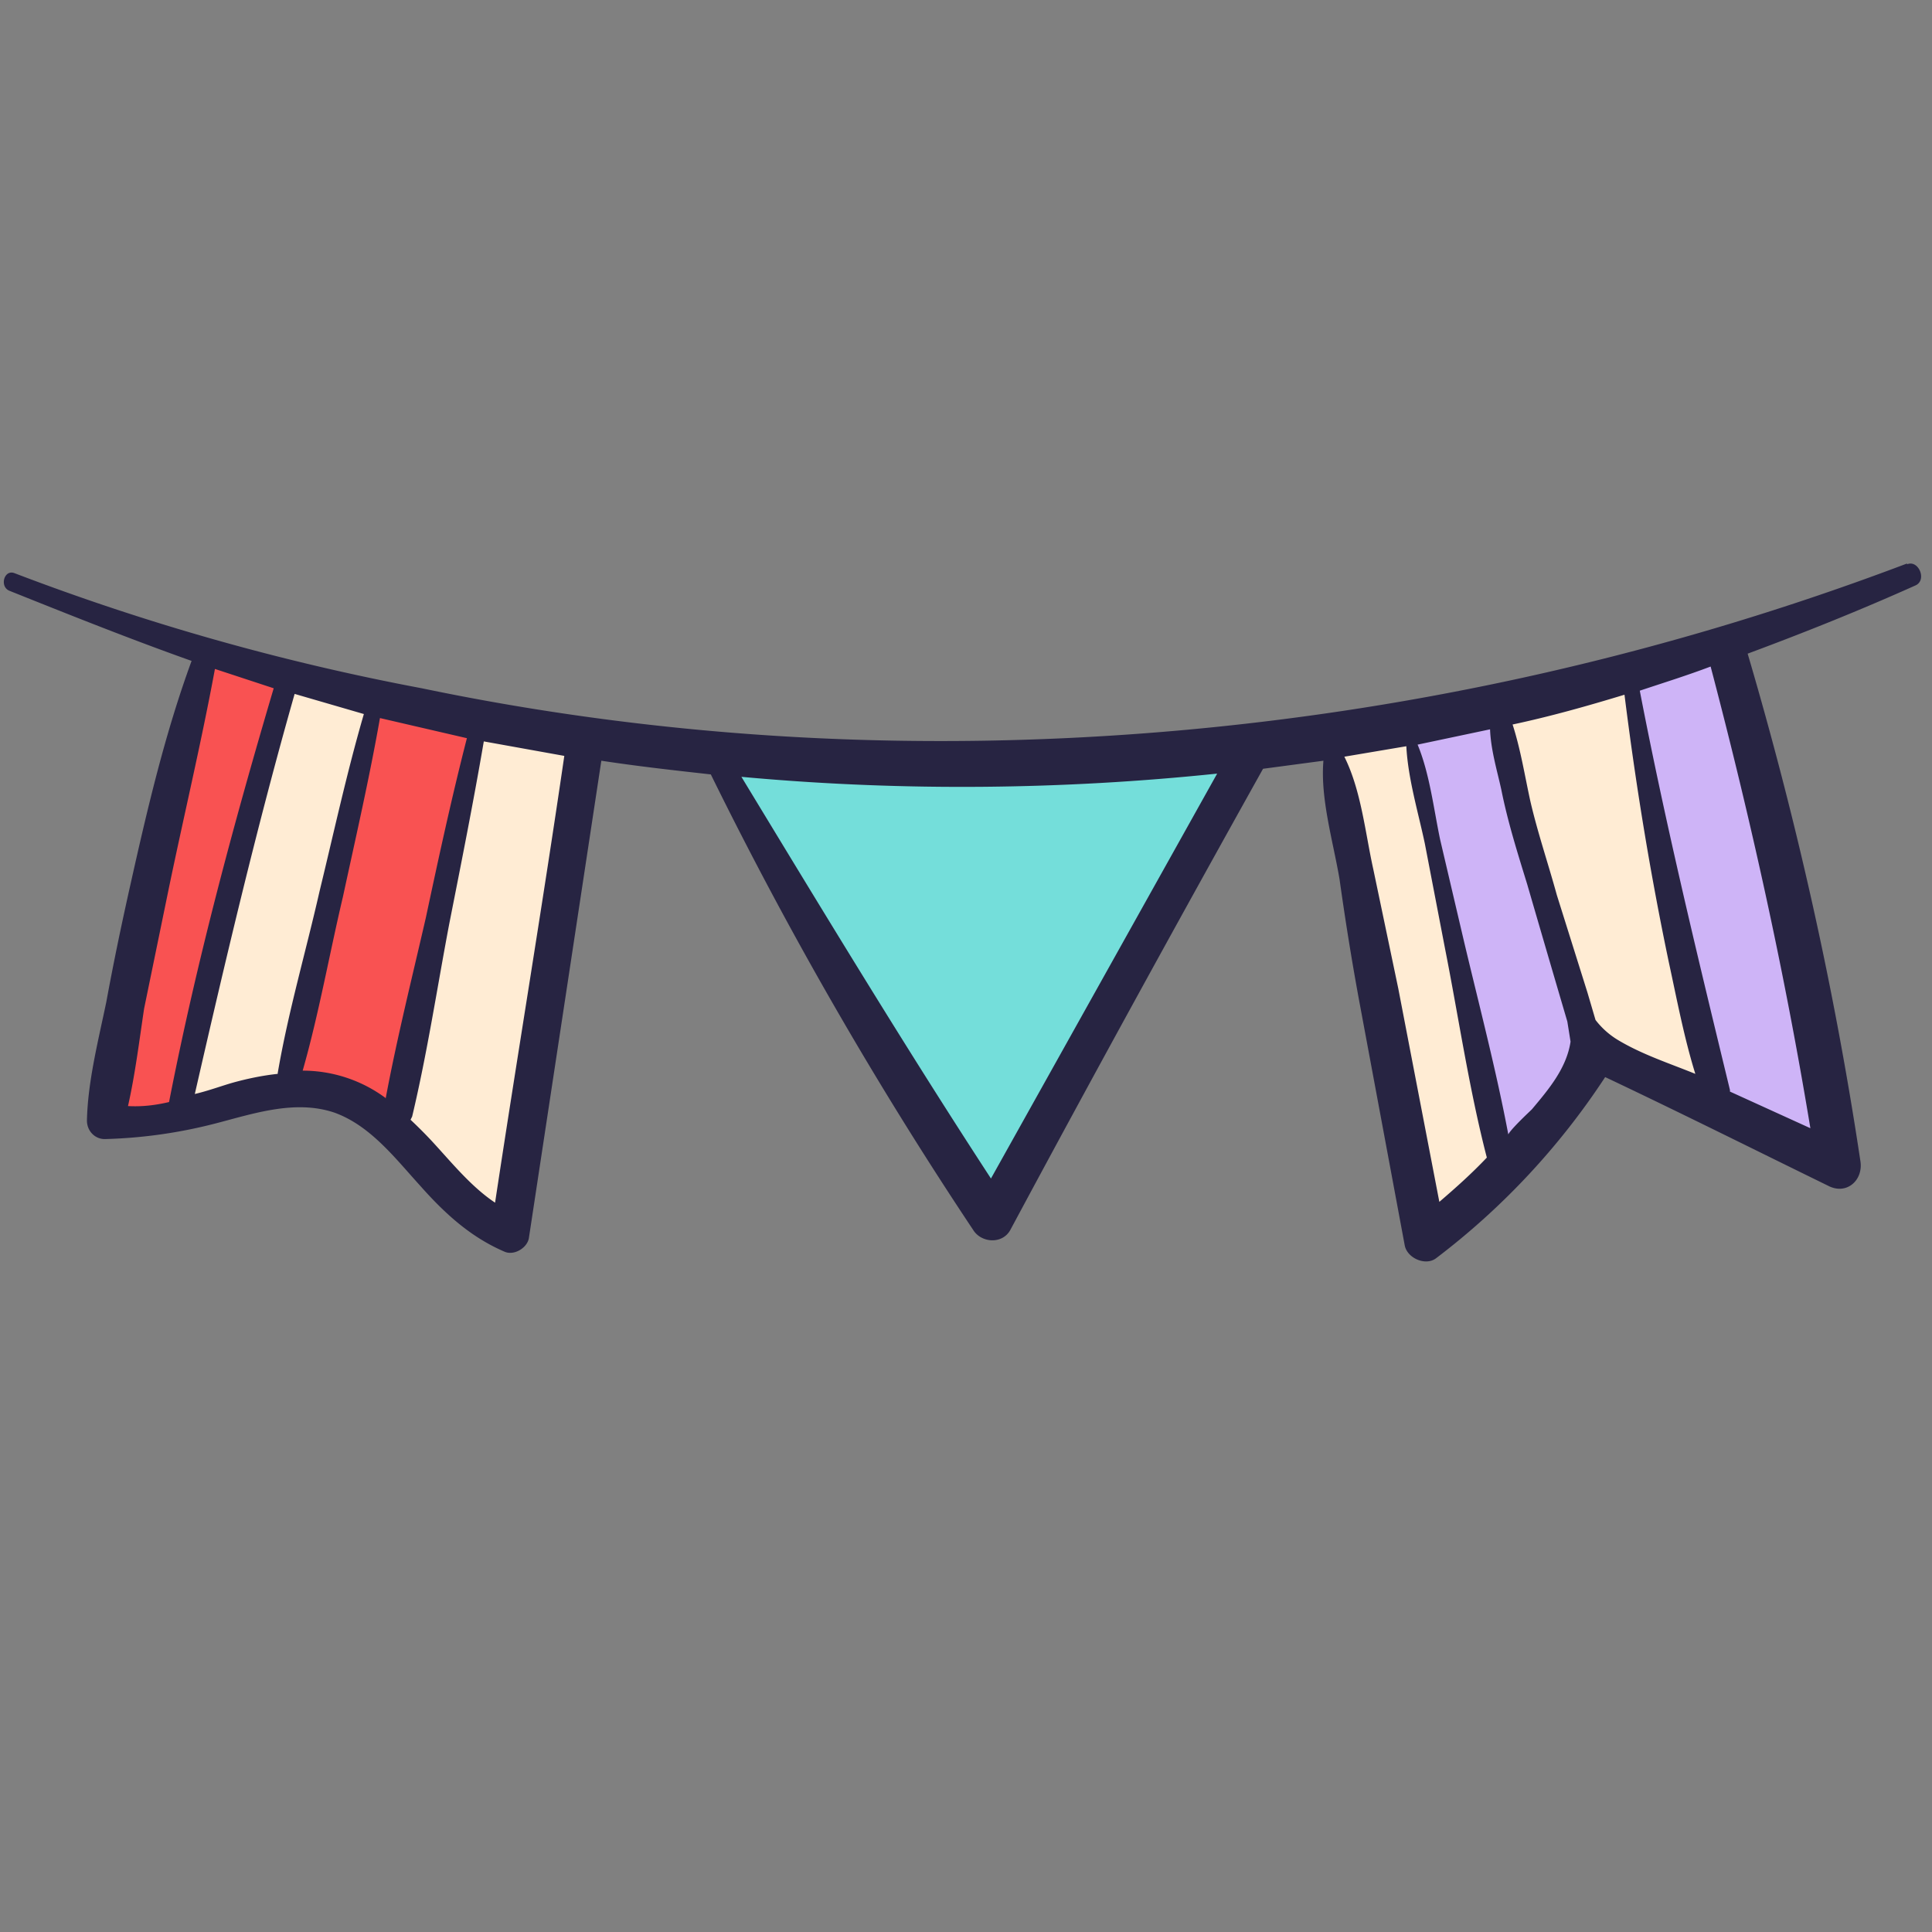 <svg xmlns="http://www.w3.org/2000/svg" viewBox="0 0 24 24">
  <rect x="0" y="0" width="24" height="24" fill="#808080" stroke="none"/>
  <defs/>
  <g fill="none" fill-rule="nonzero">
    <path fill="#F95252" d="M2.65 8.14L7.23 9.2l-.94 6.02-1.98-1.59-1.82.09-1.32.18 1.1-5.14z"/>
    <path fill="#FFECD4" d="M3.59 8.43l-1.37 5.3 1.34-.25L4.7 8.62zM5.95 8.99l-1.1 5.08 1.44 1.15.94-6.02z"/>
    <path fill="#74DEDA" d="M15.43 9.33l-6.5.08 3.43 5.6z"/>
    <path fill="#FFECD4" d="M16.58 9.23l4.88-1.18 1.36 6.29-2.98-1.16-2.23 2.22z"/>
    <path fill="#CEB4F7" d="M21.46 8.05c-.02.04 1.36 6.29 1.36 6.29l-1.58-.63-.97-5.33 1.19-.33zM18.64 8.78l.42 2.18c.07.33.18.66.32.98.11.25.22.5.24.78.04.44-.2.8-.47 1.1l-.6.69-1.06-5.6 1.15-.13z"/>
    <path fill="#272442" d="M23.69 7c-2.93 1.11-6 1.81-9.11 2.08-3.12.27-6.27.11-9.34-.53A29.37 29.37 0 01.18 7.12c-.13-.05-.19.17-.06.22.75.3 1.5.6 2.26.87-.33.9-.55 1.84-.76 2.78-.11.49-.21.97-.3 1.46-.1.48-.23.99-.24 1.47 0 .13.1.23.22.23a6.1 6.1 0 001.4-.2c.46-.12.97-.29 1.45-.13.45.16.76.57 1.07.91.31.35.63.64 1.05.82.12.05.28-.05.3-.17l.9-5.93c.46.07.91.12 1.36.17a49.95 49.95 0 003.26 5.66c.1.16.36.18.46 0 1.03-1.92 2.08-3.83 3.14-5.73l.75-.1c-.04.47.12 1 .2 1.47.07.5.15 1 .24 1.49l.57 3.06c.03.16.26.26.39.16a9.04 9.04 0 002.1-2.25c.93.44 1.85.9 2.77 1.35.23.12.44-.07.4-.31-.32-2.13-.79-4.23-1.4-6.3.7-.26 1.4-.54 2.09-.85.14-.07.03-.32-.11-.26zm-22.1 6.74c.09-.4.14-.81.2-1.21l.3-1.46c.19-.92.41-1.84.58-2.76l.73.24c-.5 1.69-.96 3.4-1.3 5.14-.17.04-.34.06-.51.05zm1.86-.4c-.19.02-.38.06-.56.11-.14.04-.3.1-.47.14.38-1.66.77-3.32 1.24-4.97l.86.25c-.21.72-.37 1.46-.55 2.2-.17.75-.39 1.5-.52 2.26zm1.34.3a1.73 1.73 0 00-1.03-.34c.2-.7.33-1.44.5-2.16.16-.74.33-1.48.46-2.22l1.08.25c-.19.74-.35 1.48-.51 2.23-.17.74-.36 1.5-.5 2.25zm1.36 1.3c-.3-.2-.54-.5-.79-.77a5.58 5.58 0 00-.26-.26l.02-.04c.19-.8.31-1.6.46-2.39.15-.76.3-1.51.43-2.27l1 .18c-.27 1.85-.58 3.7-.86 5.55zm6.16-.3c-1.07-1.64-2.08-3.31-3.1-4.99l.11.01c1.93.17 3.88.15 5.8-.05l-2.81 5.03zm5.57.29l-.51-2.65-.31-1.48c-.1-.45-.15-.98-.36-1.4l.77-.13c.02.4.15.83.23 1.21l.25 1.3c.17.86.3 1.75.52 2.6-.19.2-.38.37-.59.55zm.86-.82c-.15-.8-.36-1.6-.55-2.4l-.3-1.28c-.08-.38-.13-.82-.28-1.18l.9-.19c.01.26.09.52.14.75.08.4.2.78.32 1.17a529.56 529.56 0 00.5 1.71l.04.25c-.05.33-.27.59-.48.84-.03.03-.3.28-.3.33zm1.36-1.19a1 1 0 01-.28-.25l-.1-.34-.38-1.21c-.11-.4-.24-.78-.33-1.17-.07-.32-.12-.64-.22-.95.47-.1.93-.23 1.39-.37.14 1.12.32 2.22.55 3.32.1.46.19.94.33 1.39-.32-.13-.66-.24-.96-.42zm2.4 1.1l-1.01-.46v-.02c-.4-1.65-.8-3.3-1.12-4.96.3-.1.59-.19.88-.3.5 1.9.92 3.8 1.24 5.74z"/>
  </g>
</svg>

